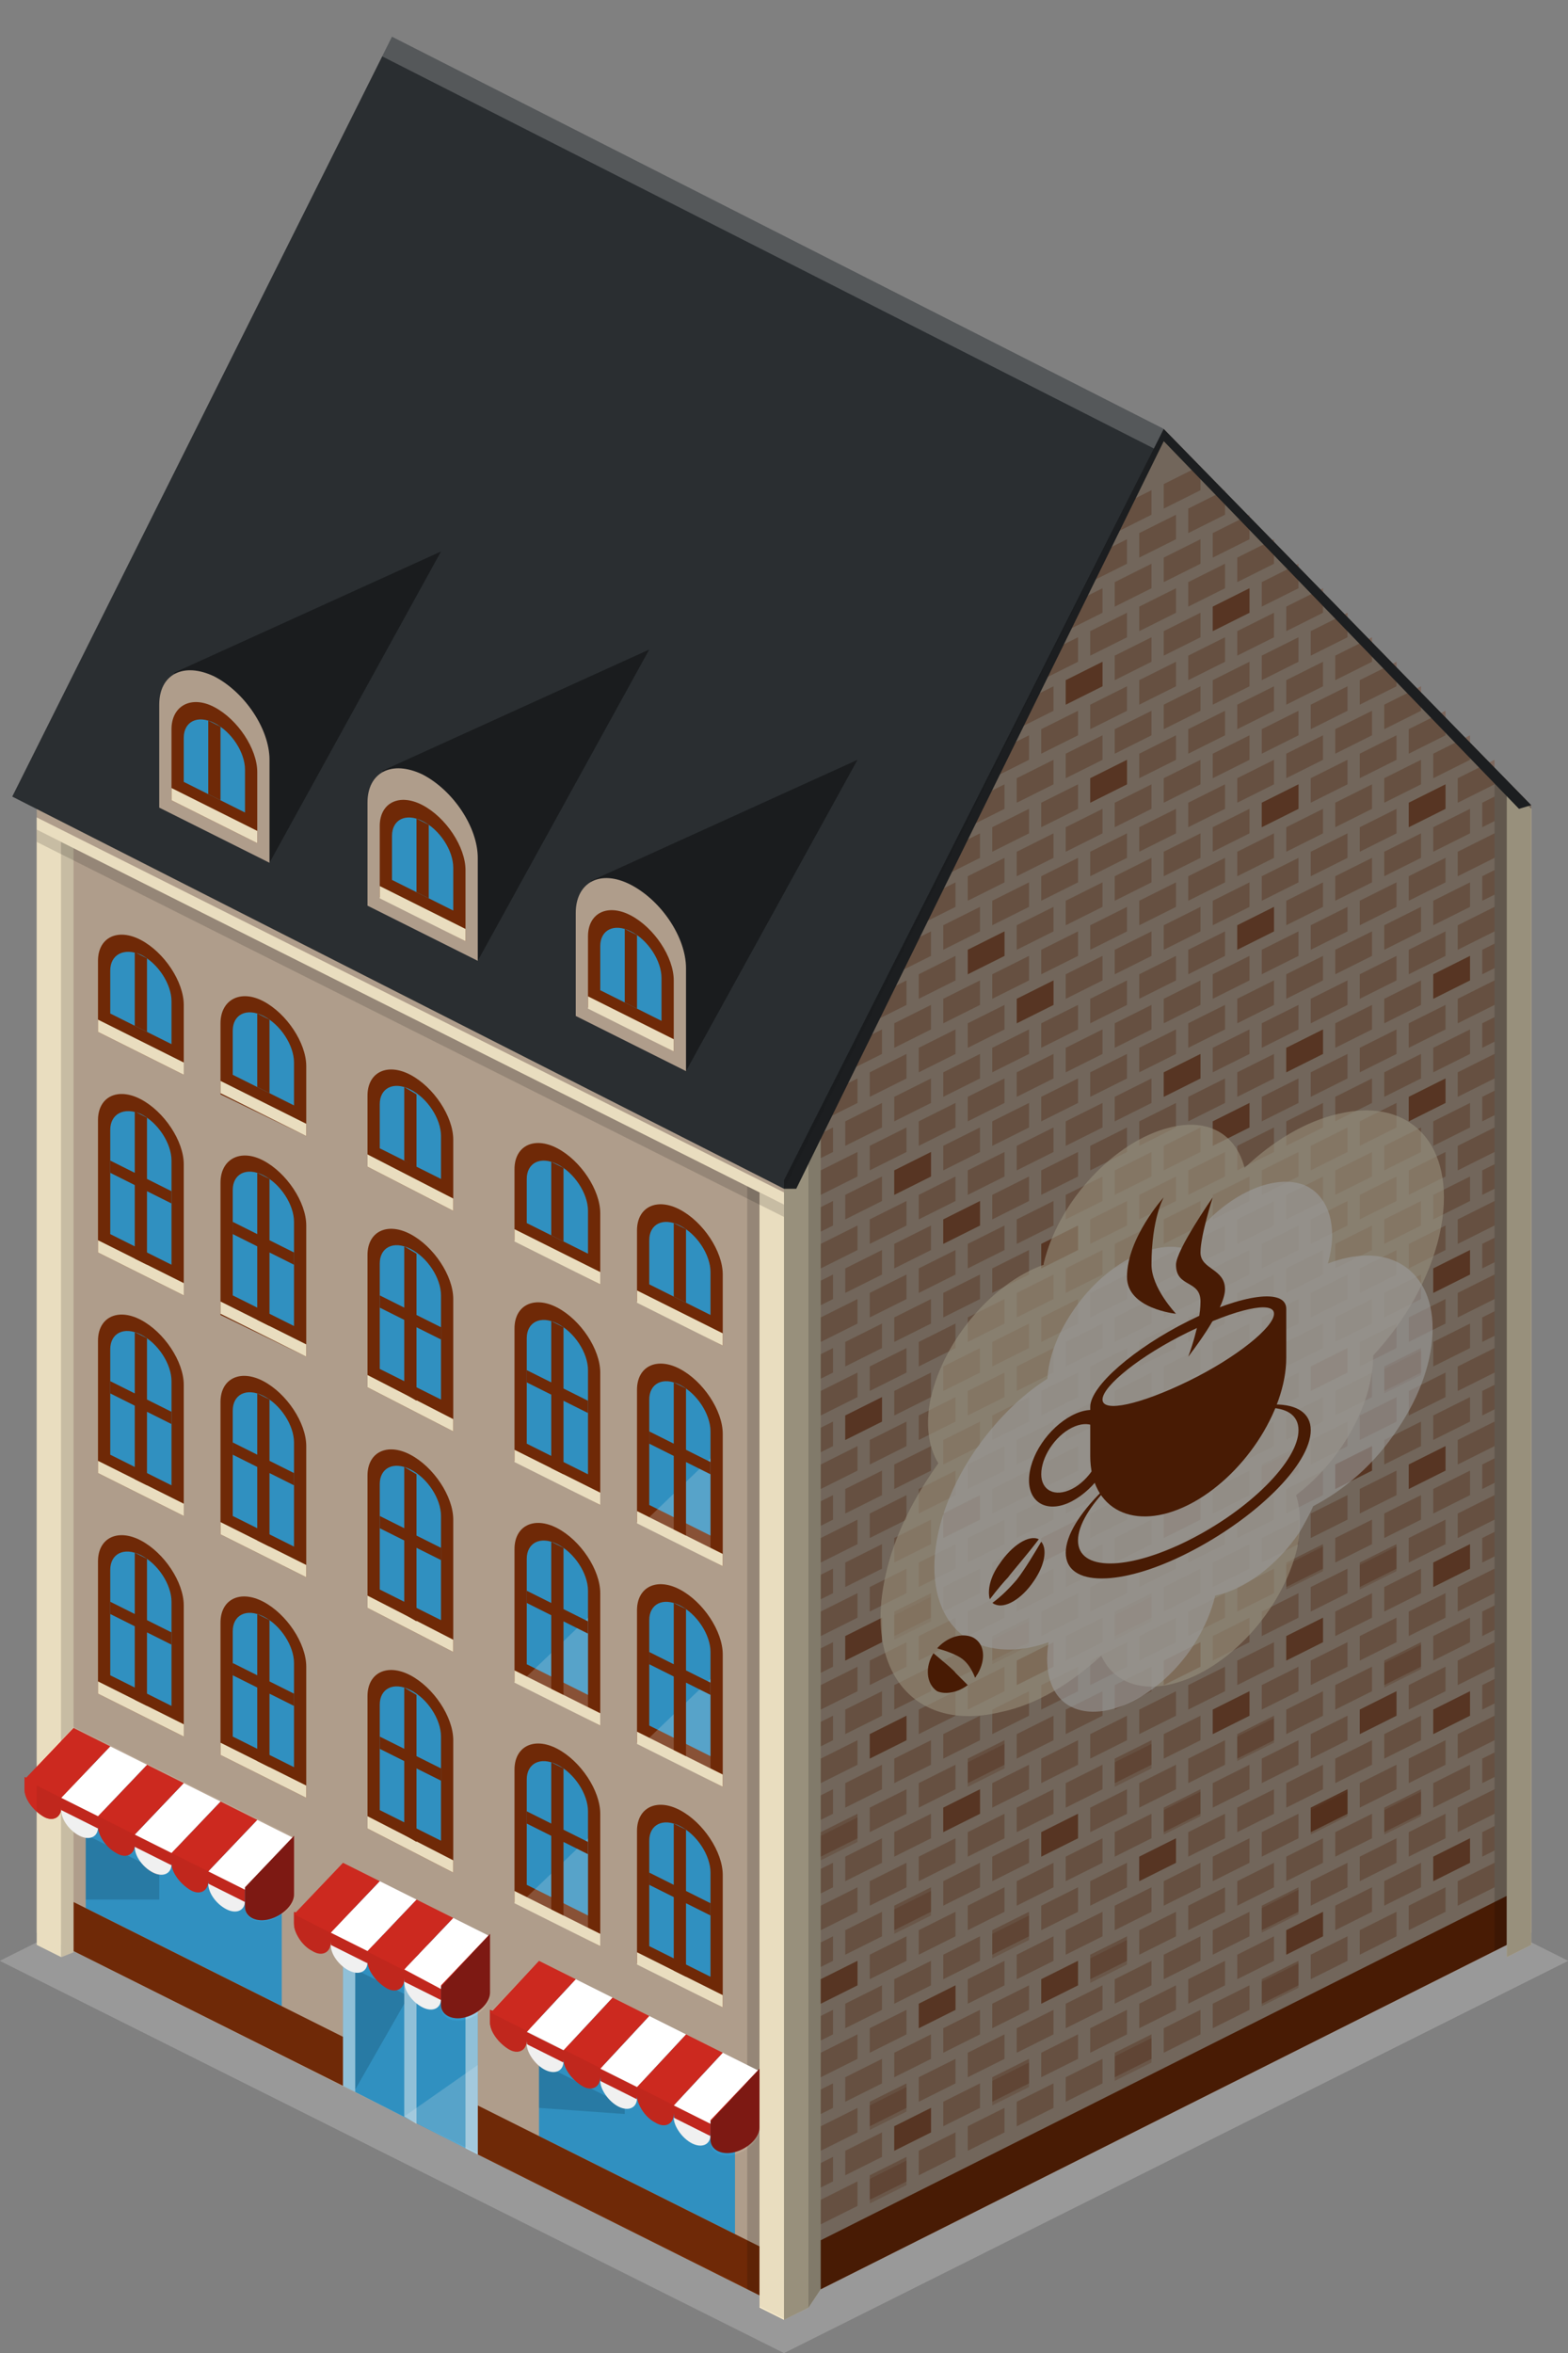 <?xml version="1.0" ?><svg enable-background="new 0 0 128 192" id="Layer_1" version="1.1" viewBox="0 0 128 192" xml:space="preserve" xmlns="http://www.w3.org/2000/svg" xmlns:xlink="http://www.w3.org/1999/xlink"><rect x="0" y="0" width="128" height="192" fill="#808080" stroke="none"/><g><g><polygon fill="#999999" points="64,192 0,160 64,128 128,160   "/><polygon fill="#999999" points="64,192 0,160 64,128 128,160   "/><g><polygon fill="#BAA794" points="64,188.3 125,157.7 125,65.7 95,35 64,96.3    "/><polygon fill="#F8EBCB" points="64,189.3 66,188.3 66,93 64,94    "/><polygon fill="#F8EBCB" points="67,186.8 66,188.3 66,91 67,90.5    "/><polygon fill="#762C07" points="67,186.8 123,158.7 123,154.7 67,182.8    "/><polygon opacity="0.15" points="67,186.8 66,188.3 66,91.5 67,91    "/><polygon fill="#F8EBCB" points="123,159.7 125,158.7 125,66 123,64    "/><polygon opacity="0.15" points="123,64 122,63 122,159.2 123,158.7    "/><g opacity="0.3"><polygon fill="#762C07" points="119,155.5 122,154 122,152 119,153.5     "/><polygon fill="#762C07" points="115,157.5 118,156 118,154 115,155.5     "/><polygon fill="#762C07" points="111,159.5 114,158 114,156 111,157.5     "/><polygon fill="#762C07" points="107,161.5 110,160 110,158 107,159.5     "/><polygon fill="#762C07" points="103,163.5 106,162 106,160 103,161.5     "/><polygon fill="#762C07" points="99,165.5 102,164 102,162 99,163.5     "/><polygon fill="#762C07" points="95,167.5 98,166 98,164 95,165.5     "/><polygon fill="#762C07" points="91,169.5 94,168 94,166 91,167.5     "/><polygon fill="#762C07" points="87,171.5 90,170 90,168 87,169.5     "/><polygon fill="#762C07" points="83,173.5 86,172 86,170 83,171.5     "/><polygon fill="#762C07" points="79,175.5 82,174 82,172 79,173.5     "/><polygon fill="#762C07" points="75,177.5 78,176 78,174 75,175.5     "/><polygon fill="#762C07" points="71,179.5 74,178 74,176 71,177.5     "/><polygon fill="#762C07" points="67,181.5 70,180 70,178 67,179.5     "/><polygon fill="#762C07" points="119,149.5 122,148 122,146 119,147.5     "/><polygon fill="#762C07" points="115,151.5 118,150 118,148 115,149.5     "/><polygon fill="#762C07" points="111,153.5 114,152 114,150 111,151.5     "/><polygon fill="#762C07" points="107,155.5 110,154 110,152 107,153.5     "/><polygon fill="#762C07" points="103,157.5 106,156 106,154 103,155.5     "/><polygon fill="#762C07" points="99,159.5 102,158 102,156 99,157.5     "/><polygon fill="#762C07" points="95,161.5 98,160 98,158 95,159.5     "/><polygon fill="#762C07" points="91,163.5 94,162 94,160 91,161.5     "/><polygon fill="#762C07" points="87,165.5 90,164 90,162 87,163.5     "/><polygon fill="#762C07" points="83,167.5 86,166 86,164 83,165.5     "/><polygon fill="#762C07" points="79,169.5 82,168 82,166 79,167.5     "/><polygon fill="#762C07" points="75,171.5 78,170 78,168 75,169.5     "/><polygon fill="#762C07" points="71,173.5 74,172 74,170 71,171.5     "/><polygon fill="#762C07" points="67,175.5 70,174 70,172 67,173.5     "/><polygon fill="#762C07" points="117,153.5 120,152 120,150 117,151.5     "/><polygon fill="#762C07" points="113,155.5 116,154 116,152 113,153.5     "/><polygon fill="#762C07" points="109,157.5 112,156 112,154 109,155.5     "/><polygon fill="#762C07" points="105,159.5 108,158 108,156 105,157.5     "/><polygon fill="#762C07" points="101,161.5 104,160 104,158 101,159.5     "/><polygon fill="#762C07" points="97,163.5 100,162 100,160 97,161.5     "/><polygon fill="#762C07" points="93,165.5 96,164 96,162 93,163.5     "/><polygon fill="#762C07" points="89,167.5 92,166 92,164 89,165.5     "/><polygon fill="#762C07" points="85,169.5 88,168 88,166 85,167.5     "/><polygon fill="#762C07" points="81,171.5 84,170 84,168 81,169.5     "/><polygon fill="#762C07" points="77,173.5 80,172 80,170 77,171.5     "/><polygon fill="#762C07" points="73,175.5 76,174 76,172 73,173.5     "/><polygon fill="#762C07" points="69,177.5 72,176 72,174 69,175.5     "/><polygon fill="#762C07" points="67,178.5 68,178 68,176 67,176.5     "/><polygon fill="#762C07" points="121,151.5 122,151 122,149 121,149.5     "/><polygon fill="#762C07" points="119,143.5 122,142 122,140 119,141.5     "/><polygon fill="#762C07" points="115,145.5 118,144 118,142 115,143.5     "/><polygon fill="#762C07" points="111,147.5 114,146 114,144 111,145.5     "/><polygon fill="#762C07" points="107,149.5 110,148 110,146 107,147.5     "/><polygon fill="#762C07" points="103,151.5 106,150 106,148 103,149.5     "/><polygon fill="#762C07" points="99,153.5 102,152 102,150 99,151.5     "/><polygon fill="#762C07" points="95,155.5 98,154 98,152 95,153.5     "/><polygon fill="#762C07" points="91,157.5 94,156 94,154 91,155.5     "/><polygon fill="#762C07" points="87,159.5 90,158 90,156 87,157.5     "/><polygon fill="#762C07" points="83,161.5 86,160 86,158 83,159.5     "/><polygon fill="#762C07" points="79,163.5 82,162 82,160 79,161.5     "/><polygon fill="#762C07" points="75,165.5 78,164 78,162 75,163.5     "/><polygon fill="#762C07" points="71,167.5 74,166 74,164 71,165.5     "/><polygon fill="#762C07" points="67,169.5 70,168 70,166 67,167.5     "/><polygon fill="#762C07" points="117,147.5 120,146 120,144 117,145.5     "/><polygon fill="#762C07" points="113,149.5 116,148 116,146 113,147.5     "/><polygon fill="#762C07" points="109,151.5 112,150 112,148 109,149.5     "/><polygon fill="#762C07" points="105,153.5 108,152 108,150 105,151.5     "/><polygon fill="#762C07" points="101,155.5 104,154 104,152 101,153.5     "/><polygon fill="#762C07" points="97,157.5 100,156 100,154 97,155.5     "/><polygon fill="#762C07" points="93,159.5 96,158 96,156 93,157.5     "/><polygon fill="#762C07" points="89,161.5 92,160 92,158 89,159.5     "/><polygon fill="#762C07" points="85,163.5 88,162 88,160 85,161.5     "/><polygon fill="#762C07" points="81,165.5 84,164 84,162 81,163.5     "/><polygon fill="#762C07" points="77,167.5 80,166 80,164 77,165.5     "/><polygon fill="#762C07" points="73,169.5 76,168 76,166 73,167.5     "/><polygon fill="#762C07" points="69,171.5 72,170 72,168 69,169.5     "/><polygon fill="#762C07" points="67,172.5 68,172 68,170 67,170.5     "/><polygon fill="#762C07" points="121,145.5 122,145 122,143 121,143.5     "/><polygon fill="#762C07" points="119,137.5 122,136 122,134 119,135.5     "/><polygon fill="#762C07" points="115,139.5 118,138 118,136 115,137.5     "/><polygon fill="#762C07" points="111,141.5 114,140 114,138 111,139.5     "/><polygon fill="#762C07" points="107,143.5 110,142 110,140 107,141.5     "/><polygon fill="#762C07" points="103,145.5 106,144 106,142 103,143.5     "/><polygon fill="#762C07" points="99,147.5 102,146 102,144 99,145.5     "/><polygon fill="#762C07" points="95,149.5 98,148 98,146 95,147.5     "/><polygon fill="#762C07" points="91,151.5 94,150 94,148 91,149.5     "/><polygon fill="#762C07" points="87,153.5 90,152 90,150 87,151.5     "/><polygon fill="#762C07" points="83,155.5 86,154 86,152 83,153.5     "/><polygon fill="#762C07" points="79,157.5 82,156 82,154 79,155.5     "/><polygon fill="#762C07" points="75,159.5 78,158 78,156 75,157.5     "/><polygon fill="#762C07" points="71,161.5 74,160 74,158 71,159.5     "/><polygon fill="#762C07" points="67,163.5 70,162 70,160 67,161.5     "/><polygon fill="#762C07" points="117,141.5 120,140 120,138 117,139.5     "/><polygon fill="#762C07" points="113,143.5 116,142 116,140 113,141.5     "/><polygon fill="#762C07" points="109,145.5 112,144 112,142 109,143.5     "/><polygon fill="#762C07" points="105,147.5 108,146 108,144 105,145.5     "/><polygon fill="#762C07" points="101,149.5 104,148 104,146 101,147.5     "/><polygon fill="#762C07" points="97,151.5 100,150 100,148 97,149.5     "/><polygon fill="#762C07" points="93,153.5 96,152 96,150 93,151.5     "/><polygon fill="#762C07" points="89,155.5 92,154 92,152 89,153.5     "/><polygon fill="#762C07" points="85,157.5 88,156 88,154 85,155.5     "/><polygon fill="#762C07" points="81,159.5 84,158 84,156 81,157.5     "/><polygon fill="#762C07" points="77,161.5 80,160 80,158 77,159.5     "/><polygon fill="#762C07" points="73,163.5 76,162 76,160 73,161.5     "/><polygon fill="#762C07" points="69,165.5 72,164 72,162 69,163.5     "/><polygon fill="#762C07" points="67,166.5 68,166 68,164 67,164.5     "/><polygon fill="#762C07" points="121,139.5 122,139 122,137 121,137.5     "/><polygon fill="#762C07" points="119,131.5 122,130 122,128 119,129.5     "/><polygon fill="#762C07" points="115,133.5 118,132 118,130 115,131.5     "/><polygon fill="#762C07" points="111,135.5 114,134 114,132 111,133.5     "/><polygon fill="#762C07" points="107,137.5 110,136 110,134 107,135.5     "/><polygon fill="#762C07" points="103,139.5 106,138 106,136 103,137.5     "/><polygon fill="#762C07" points="99,141.5 102,140 102,138 99,139.5     "/><polygon fill="#762C07" points="95,143.5 98,142 98,140 95,141.5     "/><polygon fill="#762C07" points="91,145.5 94,144 94,142 91,143.5     "/><polygon fill="#762C07" points="87,147.5 90,146 90,144 87,145.5     "/><polygon fill="#762C07" points="83,149.5 86,148 86,146 83,147.5     "/><polygon fill="#762C07" points="79,151.5 82,150 82,148 79,149.5     "/><polygon fill="#762C07" points="75,153.5 78,152 78,150 75,151.5     "/><polygon fill="#762C07" points="71,155.5 74,154 74,152 71,153.5     "/><polygon fill="#762C07" points="67,157.5 70,156 70,154 67,155.5     "/><polygon fill="#762C07" points="117,135.5 120,134 120,132 117,133.5     "/><polygon fill="#762C07" points="113,137.5 116,136 116,134 113,135.5     "/><polygon fill="#762C07" points="109,139.5 112,138 112,136 109,137.5     "/><polygon fill="#762C07" points="105,141.5 108,140 108,138 105,139.5     "/><polygon fill="#762C07" points="101,143.5 104,142 104,140 101,141.5     "/><polygon fill="#762C07" points="97,145.5 100,144 100,142 97,143.5     "/><polygon fill="#762C07" points="93,147.5 96,146 96,144 93,145.5     "/><polygon fill="#762C07" points="89,149.5 92,148 92,146 89,147.5     "/><polygon fill="#762C07" points="85,151.5 88,150 88,148 85,149.5     "/><polygon fill="#762C07" points="81,153.5 84,152 84,150 81,151.5     "/><polygon fill="#762C07" points="77,155.5 80,154 80,152 77,153.5     "/><polygon fill="#762C07" points="73,157.5 76,156 76,154 73,155.5     "/><polygon fill="#762C07" points="69,159.5 72,158 72,156 69,157.5     "/><polygon fill="#762C07" points="67,160.5 68,160 68,158 67,158.5     "/><polygon fill="#762C07" points="121,133.5 122,133 122,131 121,131.5     "/><polygon fill="#762C07" points="119,125.5 122,124 122,122 119,123.5     "/><polygon fill="#762C07" points="115,127.5 118,126 118,124 115,125.5     "/><polygon fill="#762C07" points="111,129.5 114,128 114,126 111,127.5     "/><polygon fill="#762C07" points="107,131.5 110,130 110,128 107,129.5     "/><polygon fill="#762C07" points="103,133.5 106,132 106,130 103,131.5     "/><polygon fill="#762C07" points="99,135.5 102,134 102,132 99,133.5     "/><polygon fill="#762C07" points="95,137.5 98,136 98,134 95,135.5     "/><polygon fill="#762C07" points="91,139.5 94,138 94,136 91,137.5     "/><polygon fill="#762C07" points="87,141.5 90,140 90,138 87,139.5     "/><polygon fill="#762C07" points="83,143.5 86,142 86,140 83,141.5     "/><polygon fill="#762C07" points="79,145.5 82,144 82,142 79,143.5     "/><polygon fill="#762C07" points="75,147.5 78,146 78,144 75,145.5     "/><polygon fill="#762C07" points="71,149.5 74,148 74,146 71,147.5     "/><polygon fill="#762C07" points="67,151.5 70,150 70,148 67,149.5     "/><polygon fill="#762C07" points="117,129.5 120,128 120,126 117,127.5     "/><polygon fill="#762C07" points="113,131.5 116,130 116,128 113,129.5     "/><polygon fill="#762C07" points="109,133.5 112,132 112,130 109,131.5     "/><polygon fill="#762C07" points="105,135.5 108,134 108,132 105,133.5     "/><polygon fill="#762C07" points="101,137.5 104,136 104,134 101,135.5     "/><polygon fill="#762C07" points="97,139.5 100,138 100,136 97,137.5     "/><polygon fill="#762C07" points="93,141.5 96,140 96,138 93,139.5     "/><polygon fill="#762C07" points="89,143.5 92,142 92,140 89,141.5     "/><polygon fill="#762C07" points="85,145.5 88,144 88,142 85,143.5     "/><polygon fill="#762C07" points="81,147.5 84,146 84,144 81,145.5     "/><polygon fill="#762C07" points="77,149.5 80,148 80,146 77,147.5     "/><polygon fill="#762C07" points="73,151.5 76,150 76,148 73,149.5     "/><polygon fill="#762C07" points="69,153.5 72,152 72,150 69,151.5     "/><polygon fill="#762C07" points="67,154.5 68,154 68,152 67,152.5     "/><polygon fill="#762C07" points="121,127.5 122,127 122,125 121,125.5     "/><polygon fill="#762C07" points="119,119.5 122,118 122,116 119,117.5     "/><polygon fill="#762C07" points="115,121.5 118,120 118,118 115,119.5     "/><polygon fill="#762C07" points="111,123.5 114,122 114,120 111,121.5     "/><polygon fill="#762C07" points="107,125.5 110,124 110,122 107,123.5     "/><polygon fill="#762C07" points="103,127.5 106,126 106,124 103,125.5     "/><polygon fill="#762C07" points="99,129.5 102,128 102,126 99,127.5     "/><polygon fill="#762C07" points="95,131.5 98,130 98,128 95,129.5     "/><polygon fill="#762C07" points="91,133.5 94,132 94,130 91,131.5     "/><polygon fill="#762C07" points="87,135.5 90,134 90,132 87,133.5     "/><polygon fill="#762C07" points="83,137.5 86,136 86,134 83,135.5     "/><polygon fill="#762C07" points="79,139.5 82,138 82,136 79,137.5     "/><polygon fill="#762C07" points="75,141.5 78,140 78,138 75,139.5     "/><polygon fill="#762C07" points="71,143.5 74,142 74,140 71,141.5     "/><polygon fill="#762C07" points="67,145.5 70,144 70,142 67,143.5     "/><polygon fill="#762C07" points="117,123.5 120,122 120,120 117,121.5     "/><polygon fill="#762C07" points="113,125.5 116,124 116,122 113,123.5     "/><polygon fill="#762C07" points="109,127.5 112,126 112,124 109,125.5     "/><polygon fill="#762C07" points="105,129.5 108,128 108,126 105,127.5     "/><polygon fill="#762C07" points="101,131.5 104,130 104,128 101,129.5     "/><polygon fill="#762C07" points="97,133.5 100,132 100,130 97,131.5     "/><polygon fill="#762C07" points="93,135.5 96,134 96,132 93,133.5     "/><polygon fill="#762C07" points="89,137.5 92,136 92,134 89,135.5     "/><polygon fill="#762C07" points="85,139.5 88,138 88,136 85,137.5     "/><polygon fill="#762C07" points="81,141.5 84,140 84,138 81,139.5     "/><polygon fill="#762C07" points="77,143.5 80,142 80,140 77,141.5     "/><polygon fill="#762C07" points="73,145.5 76,144 76,142 73,143.5     "/><polygon fill="#762C07" points="69,147.5 72,146 72,144 69,145.5     "/><polygon fill="#762C07" points="67,148.5 68,148 68,146 67,146.5     "/><polygon fill="#762C07" points="121,121.5 122,121 122,119 121,119.5     "/><polygon fill="#762C07" points="119,113.5 122,112 122,110 119,111.5     "/><polygon fill="#762C07" points="115,115.5 118,114 118,112 115,113.5     "/><polygon fill="#762C07" points="111,117.5 114,116 114,114 111,115.5     "/><polygon fill="#762C07" points="107,119.5 110,118 110,116 107,117.5     "/><polygon fill="#762C07" points="103,121.5 106,120 106,118 103,119.5     "/><polygon fill="#762C07" points="99,123.5 102,122 102,120 99,121.5     "/><polygon fill="#762C07" points="95,125.5 98,124 98,122 95,123.5     "/><polygon fill="#762C07" points="91,127.5 94,126 94,124 91,125.5     "/><polygon fill="#762C07" points="87,129.5 90,128 90,126 87,127.5     "/><polygon fill="#762C07" points="83,131.5 86,130 86,128 83,129.5     "/><polygon fill="#762C07" points="79,133.5 82,132 82,130 79,131.5     "/><polygon fill="#762C07" points="75,135.5 78,134 78,132 75,133.5     "/><polygon fill="#762C07" points="71,137.5 74,136 74,134 71,135.5     "/><polygon fill="#762C07" points="67,139.5 70,138 70,136 67,137.5     "/><polygon fill="#762C07" points="117,117.5 120,116 120,114 117,115.5     "/><polygon fill="#762C07" points="113,119.5 116,118 116,116 113,117.5     "/><polygon fill="#762C07" points="109,121.5 112,120 112,118 109,119.5     "/><polygon fill="#762C07" points="105,123.5 108,122 108,120 105,121.5     "/><polygon fill="#762C07" points="101,125.5 104,124 104,122 101,123.5     "/><polygon fill="#762C07" points="97,127.5 100,126 100,124 97,125.5     "/><polygon fill="#762C07" points="93,129.5 96,128 96,126 93,127.5     "/><polygon fill="#762C07" points="89,131.5 92,130 92,128 89,129.5     "/><polygon fill="#762C07" points="85,133.5 88,132 88,130 85,131.5     "/><polygon fill="#762C07" points="81,135.5 84,134 84,132 81,133.5     "/><polygon fill="#762C07" points="77,137.5 80,136 80,134 77,135.5     "/><polygon fill="#762C07" points="73,139.5 76,138 76,136 73,137.5     "/><polygon fill="#762C07" points="69,141.5 72,140 72,138 69,139.5     "/><polygon fill="#762C07" points="67,142.5 68,142 68,140 67,140.5     "/><polygon fill="#762C07" points="121,115.5 122,115 122,113 121,113.5     "/><polygon fill="#762C07" points="119,107.5 122,106 122,104 119,105.5     "/><polygon fill="#762C07" points="115,109.5 118,108 118,106 115,107.5     "/><polygon fill="#762C07" points="111,111.5 114,110 114,108 111,109.5     "/><polygon fill="#762C07" points="107,113.5 110,112 110,110 107,111.5     "/><polygon fill="#762C07" points="103,115.5 106,114 106,112 103,113.5     "/><polygon fill="#762C07" points="99,117.5 102,116 102,114 99,115.5     "/><polygon fill="#762C07" points="95,119.5 98,118 98,116 95,117.5     "/><polygon fill="#762C07" points="91,121.5 94,120 94,118 91,119.5     "/><polygon fill="#762C07" points="87,123.5 90,122 90,120 87,121.5     "/><polygon fill="#762C07" points="83,125.5 86,124 86,122 83,123.5     "/><polygon fill="#762C07" points="79,127.5 82,126 82,124 79,125.5     "/><polygon fill="#762C07" points="75,129.5 78,128 78,126 75,127.5     "/><polygon fill="#762C07" points="71,131.5 74,130 74,128 71,129.5     "/><polygon fill="#762C07" points="67,133.5 70,132 70,130 67,131.5     "/><polygon fill="#762C07" points="117,111.5 120,110 120,108 117,109.5     "/><polygon fill="#762C07" points="113,113.5 116,112 116,110 113,111.5     "/><polygon fill="#762C07" points="109,115.5 112,114 112,112 109,113.5     "/><polygon fill="#762C07" points="105,117.5 108,116 108,114 105,115.5     "/><polygon fill="#762C07" points="101,119.5 104,118 104,116 101,117.5     "/><polygon fill="#762C07" points="97,121.5 100,120 100,118 97,119.5     "/><polygon fill="#762C07" points="93,123.5 96,122 96,120 93,121.5     "/><polygon fill="#762C07" points="89,125.5 92,124 92,122 89,123.5     "/><polygon fill="#762C07" points="85,127.5 88,126 88,124 85,125.5     "/><polygon fill="#762C07" points="81,129.5 84,128 84,126 81,127.5     "/><polygon fill="#762C07" points="77,131.5 80,130 80,128 77,129.5     "/><polygon fill="#762C07" points="73,133.5 76,132 76,130 73,131.5     "/><polygon fill="#762C07" points="69,135.5 72,134 72,132 69,133.5     "/><polygon fill="#762C07" points="67,136.5 68,136 68,134 67,134.5     "/><polygon fill="#762C07" points="121,109.5 122,109 122,107 121,107.5     "/><polygon fill="#762C07" points="119,101.5 122,100 122,98 119,99.5     "/><polygon fill="#762C07" points="115,103.5 118,102 118,100 115,101.5     "/><polygon fill="#762C07" points="111,105.5 114,104 114,102 111,103.5     "/><polygon fill="#762C07" points="107,107.5 110,106 110,104 107,105.5     "/><polygon fill="#762C07" points="103,109.5 106,108 106,106 103,107.5     "/><polygon fill="#762C07" points="99,111.5 102,110 102,108 99,109.5     "/><polygon fill="#762C07" points="95,113.5 98,112 98,110 95,111.5     "/><polygon fill="#762C07" points="91,115.5 94,114 94,112 91,113.5     "/><polygon fill="#762C07" points="87,117.5 90,116 90,114 87,115.5     "/><polygon fill="#762C07" points="83,119.5 86,118 86,116 83,117.5     "/><polygon fill="#762C07" points="79,121.5 82,120 82,118 79,119.5     "/><polygon fill="#762C07" points="75,123.5 78,122 78,120 75,121.5     "/><polygon fill="#762C07" points="71,125.5 74,124 74,122 71,123.5     "/><polygon fill="#762C07" points="67,127.5 70,126 70,124 67,125.5     "/><polygon fill="#762C07" points="117,105.5 120,104 120,102 117,103.5     "/><polygon fill="#762C07" points="113,107.5 116,106 116,104 113,105.5     "/><polygon fill="#762C07" points="109,109.5 112,108 112,106 109,107.5     "/><polygon fill="#762C07" points="105,111.5 108,110 108,108 105,109.5     "/><polygon fill="#762C07" points="101,113.5 104,112 104,110 101,111.5     "/><polygon fill="#762C07" points="97,115.5 100,114 100,112 97,113.5     "/><polygon fill="#762C07" points="93,117.5 96,116 96,114 93,115.5     "/><polygon fill="#762C07" points="89,119.5 92,118 92,116 89,117.5     "/><polygon fill="#762C07" points="85,121.5 88,120 88,118 85,119.5     "/><polygon fill="#762C07" points="81,123.5 84,122 84,120 81,121.5     "/><polygon fill="#762C07" points="77,125.5 80,124 80,122 77,123.5     "/><polygon fill="#762C07" points="73,127.5 76,126 76,124 73,125.5     "/><polygon fill="#762C07" points="69,129.5 72,128 72,126 69,127.5     "/><polygon fill="#762C07" points="67,130.5 68,130 68,128 67,128.5     "/><polygon fill="#762C07" points="121,103.5 122,103 122,101 121,101.5     "/><polygon fill="#762C07" points="119,95.5 122,94 122,92 119,93.5     "/><polygon fill="#762C07" points="115,97.5 118,96 118,94 115,95.5     "/><polygon fill="#762C07" points="111,99.5 114,98 114,96 111,97.5     "/><polygon fill="#762C07" points="107,101.5 110,100 110,98 107,99.5     "/><polygon fill="#762C07" points="103,103.5 106,102 106,100 103,101.5     "/><polygon fill="#762C07" points="99,105.5 102,104 102,102 99,103.5     "/><polygon fill="#762C07" points="95,107.5 98,106 98,104 95,105.5     "/><polygon fill="#762C07" points="91,109.5 94,108 94,106 91,107.5     "/><polygon fill="#762C07" points="87,111.5 90,110 90,108 87,109.5     "/><polygon fill="#762C07" points="83,113.5 86,112 86,110 83,111.5     "/><polygon fill="#762C07" points="79,115.5 82,114 82,112 79,113.5     "/><polygon fill="#762C07" points="75,117.5 78,116 78,114 75,115.5     "/><polygon fill="#762C07" points="71,119.5 74,118 74,116 71,117.5     "/><polygon fill="#762C07" points="67,121.5 70,120 70,118 67,119.5     "/><polygon fill="#762C07" points="117,99.5 120,98 120,96 117,97.5     "/><polygon fill="#762C07" points="113,101.5 116,100 116,98 113,99.5     "/><polygon fill="#762C07" points="109,103.5 112,102 112,100 109,101.5     "/><polygon fill="#762C07" points="105,105.5 108,104 108,102 105,103.5     "/><polygon fill="#762C07" points="101,107.5 104,106 104,104 101,105.5     "/><polygon fill="#762C07" points="97,109.5 100,108 100,106 97,107.5     "/><polygon fill="#762C07" points="93,111.5 96,110 96,108 93,109.5     "/><polygon fill="#762C07" points="89,113.5 92,112 92,110 89,111.5     "/><polygon fill="#762C07" points="85,115.5 88,114 88,112 85,113.5     "/><polygon fill="#762C07" points="81,117.5 84,116 84,114 81,115.5     "/><polygon fill="#762C07" points="77,119.5 80,118 80,116 77,117.5     "/><polygon fill="#762C07" points="73,121.5 76,120 76,118 73,119.5     "/><polygon fill="#762C07" points="69,123.5 72,122 72,120 69,121.5     "/><polygon fill="#762C07" points="67,124.5 68,124 68,122 67,122.5     "/><polygon fill="#762C07" points="121,97.5 122,97 122,95 121,95.5     "/><polygon fill="#762C07" points="119,89.5 122,88 122,86 119,87.5     "/><polygon fill="#762C07" points="115,91.5 118,90 118,88 115,89.5     "/><polygon fill="#762C07" points="111,93.5 114,92 114,90 111,91.5     "/><polygon fill="#762C07" points="107,95.5 110,94 110,92 107,93.5     "/><polygon fill="#762C07" points="103,97.5 106,96 106,94 103,95.5     "/><polygon fill="#762C07" points="99,99.5 102,98 102,96 99,97.5     "/><polygon fill="#762C07" points="95,101.5 98,100 98,98 95,99.5     "/><polygon fill="#762C07" points="91,103.5 94,102 94,100 91,101.5     "/><polygon fill="#762C07" points="87,105.5 90,104 90,102 87,103.5     "/><polygon fill="#762C07" points="83,107.5 86,106 86,104 83,105.5     "/><polygon fill="#762C07" points="79,109.5 82,108 82,106 79,107.5     "/><polygon fill="#762C07" points="75,111.5 78,110 78,108 75,109.5     "/><polygon fill="#762C07" points="71,113.5 74,112 74,110 71,111.5     "/><polygon fill="#762C07" points="67,115.5 70,114 70,112 67,113.5     "/><polygon fill="#762C07" points="117,93.5 120,92 120,90 117,91.5     "/><polygon fill="#762C07" points="113,95.5 116,94 116,92 113,93.5     "/><polygon fill="#762C07" points="109,97.5 112,96 112,94 109,95.5     "/><polygon fill="#762C07" points="105,99.5 108,98 108,96 105,97.5     "/><polygon fill="#762C07" points="101,101.5 104,100 104,98 101,99.5     "/><polygon fill="#762C07" points="97,103.5 100,102 100,100 97,101.5     "/><polygon fill="#762C07" points="93,105.5 96,104 96,102 93,103.5     "/><polygon fill="#762C07" points="89,107.5 92,106 92,104 89,105.5     "/><polygon fill="#762C07" points="85,109.5 88,108 88,106 85,107.5     "/><polygon fill="#762C07" points="81,111.5 84,110 84,108 81,109.5     "/><polygon fill="#762C07" points="77,113.5 80,112 80,110 77,111.5     "/><polygon fill="#762C07" points="73,115.5 76,114 76,112 73,113.5     "/><polygon fill="#762C07" points="69,117.5 72,116 72,114 69,115.5     "/><polygon fill="#762C07" points="67,118.5 68,118 68,116 67,116.5     "/><polygon fill="#762C07" points="121,91.5 122,91 122,89 121,89.5     "/><polygon fill="#762C07" points="119,83.5 122,82 122,80 119,81.5     "/><polygon fill="#762C07" points="115,85.5 118,84 118,82 115,83.5     "/><polygon fill="#762C07" points="111,87.5 114,86 114,84 111,85.5     "/><polygon fill="#762C07" points="107,89.5 110,88 110,86 107,87.5     "/><polygon fill="#762C07" points="103,91.5 106,90 106,88 103,89.5     "/><polygon fill="#762C07" points="99,93.5 102,92 102,90 99,91.5     "/><polygon fill="#762C07" points="95,95.5 98,94 98,92 95,93.5     "/><polygon fill="#762C07" points="91,97.5 94,96 94,94 91,95.5     "/><polygon fill="#762C07" points="87,99.5 90,98 90,96 87,97.5     "/><polygon fill="#762C07" points="83,101.5 86,100 86,98 83,99.5     "/><polygon fill="#762C07" points="79,103.5 82,102 82,100 79,101.5     "/><polygon fill="#762C07" points="75,105.5 78,104 78,102 75,103.5     "/><polygon fill="#762C07" points="71,107.5 74,106 74,104 71,105.5     "/><polygon fill="#762C07" points="67,109.5 70,108 70,106 67,107.5     "/><polygon fill="#762C07" points="117,87.5 120,86 120,84 117,85.5     "/><polygon fill="#762C07" points="113,89.5 116,88 116,86 113,87.5     "/><polygon fill="#762C07" points="109,91.5 112,90 112,88 109,89.5     "/><polygon fill="#762C07" points="105,93.5 108,92 108,90 105,91.5     "/><polygon fill="#762C07" points="101,95.5 104,94 104,92 101,93.5     "/><polygon fill="#762C07" points="97,97.5 100,96 100,94 97,95.5     "/><polygon fill="#762C07" points="93,99.5 96,98 96,96 93,97.5     "/><polygon fill="#762C07" points="89,101.5 92,100 92,98 89,99.5     "/><polygon fill="#762C07" points="85,103.5 88,102 88,100 85,101.5     "/><polygon fill="#762C07" points="81,105.5 84,104 84,102 81,103.5     "/><polygon fill="#762C07" points="77,107.5 80,106 80,104 77,105.5     "/><polygon fill="#762C07" points="73,109.5 76,108 76,106 73,107.5     "/><polygon fill="#762C07" points="69,111.5 72,110 72,108 69,109.5     "/><polygon fill="#762C07" points="67,112.5 68,112 68,110 67,110.5     "/><polygon fill="#762C07" points="121,85.5 122,85 122,83 121,83.5     "/><polygon fill="#762C07" points="119,77.5 122,76 122,74 119,75.5     "/><polygon fill="#762C07" points="115,79.5 118,78 118,76 115,77.5     "/><polygon fill="#762C07" points="111,81.5 114,80 114,78 111,79.5     "/><polygon fill="#762C07" points="107,83.5 110,82 110,80 107,81.5     "/><polygon fill="#762C07" points="103,85.5 106,84 106,82 103,83.5     "/><polygon fill="#762C07" points="99,87.5 102,86 102,84 99,85.5     "/><polygon fill="#762C07" points="95,89.5 98,88 98,86 95,87.5     "/><polygon fill="#762C07" points="91,91.5 94,90 94,88 91,89.5     "/><polygon fill="#762C07" points="87,93.5 90,92 90,90 87,91.5     "/><polygon fill="#762C07" points="83,95.5 86,94 86,92 83,93.5     "/><polygon fill="#762C07" points="79,97.5 82,96 82,94 79,95.5     "/><polygon fill="#762C07" points="75,99.5 78,98 78,96 75,97.5     "/><polygon fill="#762C07" points="71,101.5 74,100 74,98 71,99.5     "/><polygon fill="#762C07" points="67,103.5 70,102 70,100 67,101.5     "/><polygon fill="#762C07" points="117,81.5 120,80 120,78 117,79.5     "/><polygon fill="#762C07" points="113,83.5 116,82 116,80 113,81.5     "/><polygon fill="#762C07" points="109,85.5 112,84 112,82 109,83.5     "/><polygon fill="#762C07" points="105,87.5 108,86 108,84 105,85.5     "/><polygon fill="#762C07" points="101,89.5 104,88 104,86 101,87.5     "/><polygon fill="#762C07" points="97,91.5 100,90 100,88 97,89.5     "/><polygon fill="#762C07" points="93,93.5 96,92 96,90 93,91.5     "/><polygon fill="#762C07" points="89,95.5 92,94 92,92 89,93.5     "/><polygon fill="#762C07" points="85,97.5 88,96 88,94 85,95.5     "/><polygon fill="#762C07" points="81,99.5 84,98 84,96 81,97.5     "/><polygon fill="#762C07" points="77,101.5 80,100 80,98 77,99.5     "/><polygon fill="#762C07" points="73,103.5 76,102 76,100 73,101.5     "/><polygon fill="#762C07" points="69,105.5 72,104 72,102 69,103.5     "/><polygon fill="#762C07" points="67,106.5 68,106 68,104 67,104.5     "/><polygon fill="#762C07" points="121,79.5 122,79 122,77 121,77.5     "/><polygon fill="#762C07" points="117,75.5 120,74 120,72 117,73.5     "/><polygon fill="#762C07" points="113,77.5 116,76 116,74 113,75.5     "/><polygon fill="#762C07" points="109,79.5 112,78 112,76 109,77.5     "/><polygon fill="#762C07" points="105,81.5 108,80 108,78 105,79.5     "/><polygon fill="#762C07" points="101,83.5 104,82 104,80 101,81.5     "/><polygon fill="#762C07" points="97,85.5 100,84 100,82 97,83.5     "/><polygon fill="#762C07" points="93,87.5 96,86 96,84 93,85.5     "/><polygon fill="#762C07" points="89,89.5 92,88 92,86 89,87.5     "/><polygon fill="#762C07" points="85,91.5 88,90 88,88 85,89.5     "/><polygon fill="#762C07" points="81,93.5 84,92 84,90 81,91.5     "/><polygon fill="#762C07" points="77,95.5 80,94 80,92 77,93.5     "/><polygon fill="#762C07" points="73,97.5 76,96 76,94 73,95.5     "/><polygon fill="#762C07" points="69,99.5 72,98 72,96 69,97.5     "/><polygon fill="#762C07" points="67,100.5 68,100 68,98 67,98.5     "/><polygon fill="#762C07" points="121,73.5 122,73 122,71 121,71.5     "/></g><g opacity="0.3"><polygon fill="#762C07" points="119,71.5 122,70 122,68 119,69.5     "/><polygon fill="#762C07" points="115,73.5 118,72 118,70 115,71.5     "/><polygon fill="#762C07" points="111,75.5 114,74 114,72 111,73.5     "/><polygon fill="#762C07" points="107,77.5 110,76 110,74 107,75.5     "/><polygon fill="#762C07" points="103,79.5 106,78 106,76 103,77.5     "/><polygon fill="#762C07" points="99,81.5 102,80 102,78 99,79.5     "/><polygon fill="#762C07" points="95,83.5 98,82 98,80 95,81.5     "/><polygon fill="#762C07" points="91,85.5 94,84 94,82 91,83.5     "/><polygon fill="#762C07" points="87,87.5 90,86 90,84 87,85.5     "/><polygon fill="#762C07" points="83,89.5 86,88 86,86 83,87.5     "/><polygon fill="#762C07" points="79,91.5 82,90 82,88 79,89.5     "/><polygon fill="#762C07" points="75,93.5 78,92 78,90 75,91.5     "/><polygon fill="#762C07" points="71,95.5 74,94 74,92 71,93.5     "/><polygon fill="#762C07" points="67,97.5 70,96 70,94 67,95.5     "/><polygon fill="#762C07" points="119,65.5 122,64 122,62 119,63.5     "/><polygon fill="#762C07" points="115,67.5 118,66 118,64 115,65.5     "/><polygon fill="#762C07" points="111,69.5 114,68 114,66 111,67.5     "/><polygon fill="#762C07" points="107,71.5 110,70 110,68 107,69.5     "/><polygon fill="#762C07" points="103,73.5 106,72 106,70 103,71.5     "/><polygon fill="#762C07" points="99,75.5 102,74 102,72 99,73.5     "/><polygon fill="#762C07" points="95,77.5 98,76 98,74 95,75.5     "/><polygon fill="#762C07" points="91,79.5 94,78 94,76 91,77.5     "/><polygon fill="#762C07" points="87,81.5 90,80 90,78 87,79.5     "/><polygon fill="#762C07" points="83,83.5 86,82 86,80 83,81.5     "/><polygon fill="#762C07" points="79,85.5 82,84 82,82 79,83.5     "/><polygon fill="#762C07" points="75,87.5 78,86 78,84 75,85.5     "/><polygon fill="#762C07" points="71,89.5 74,88 74,86 71,87.5     "/><polygon fill="#762C07" points="67,91.5 70,90 70,88 67,89.5     "/><polygon fill="#762C07" points="117,69.5 120,68 120,66 117,67.5     "/><polygon fill="#762C07" points="113,71.5 116,70 116,68 113,69.5     "/><polygon fill="#762C07" points="109,73.5 112,72 112,70 109,71.5     "/><polygon fill="#762C07" points="105,75.5 108,74 108,72 105,73.5     "/><polygon fill="#762C07" points="101,77.5 104,76 104,74 101,75.5     "/><polygon fill="#762C07" points="97,79.5 100,78 100,76 97,77.5     "/><polygon fill="#762C07" points="93,81.5 96,80 96,78 93,79.5     "/><polygon fill="#762C07" points="89,83.5 92,82 92,80 89,81.5     "/><polygon fill="#762C07" points="85,85.5 88,84 88,82 85,83.5     "/><polygon fill="#762C07" points="81,87.5 84,86 84,84 81,85.5     "/><polygon fill="#762C07" points="77,89.5 80,88 80,86 77,87.5     "/><polygon fill="#762C07" points="73,91.5 76,90 76,88 73,89.5     "/><polygon fill="#762C07" points="69,93.5 72,92 72,90 69,91.5     "/><polygon fill="#762C07" points="67,94.5 68,94 68,92 67,92.5     "/><polygon fill="#762C07" points="121,67.5 122,67 122,65 121,65.5     "/><polygon fill="#762C07" points="115,61.5 118,60 118,58 115,59.5     "/><polygon fill="#762C07" points="111,63.5 114,62 114,60 111,61.5     "/><polygon fill="#762C07" points="107,65.5 110,64 110,62 107,63.5     "/><polygon fill="#762C07" points="103,67.5 106,66 106,64 103,65.5     "/><polygon fill="#762C07" points="99,69.5 102,68 102,66 99,67.5     "/><polygon fill="#762C07" points="95,71.5 98,70 98,68 95,69.5     "/><polygon fill="#762C07" points="91,73.5 94,72 94,70 91,71.5     "/><polygon fill="#762C07" points="87,75.5 90,74 90,72 87,73.5     "/><polygon fill="#762C07" points="83,77.5 86,76 86,74 83,75.5     "/><polygon fill="#762C07" points="79,79.5 82,78 82,76 79,77.5     "/><polygon fill="#762C07" points="75,81.5 78,80 78,78 75,79.5     "/><polygon fill="#762C07" points="71,83.5 74,82 74,80 71,81.5     "/><polygon fill="#762C07" points="117,63.5 120,62 120,60 117,61.5     "/><polygon fill="#762C07" points="113,65.5 116,64 116,62 113,63.5     "/><polygon fill="#762C07" points="109,67.5 112,66 112,64 109,65.5     "/><polygon fill="#762C07" points="105,69.5 108,68 108,66 105,67.5     "/><polygon fill="#762C07" points="101,71.5 104,70 104,68 101,69.5     "/><polygon fill="#762C07" points="97,73.5 100,72 100,70 97,71.5     "/><polygon fill="#762C07" points="93,75.5 96,74 96,72 93,73.5     "/><polygon fill="#762C07" points="89,77.5 92,76 92,74 89,75.5     "/><polygon fill="#762C07" points="85,79.5 88,78 88,76 85,77.5     "/><polygon fill="#762C07" points="81,81.5 84,80 84,78 81,79.5     "/><polygon fill="#762C07" points="77,83.5 80,82 80,80 77,81.5     "/><polygon fill="#762C07" points="73,85.5 76,84 76,82 73,83.5     "/><polygon fill="#762C07" points="69,87.5 72,86 72,84 69,85.5     "/><polygon fill="#762C07" points="111,57.5 114,56 114,54 111,55.5     "/><polygon fill="#762C07" points="107,59.5 110,58 110,56 107,57.5     "/><polygon fill="#762C07" points="103,61.5 106,60 106,58 103,59.5     "/><polygon fill="#762C07" points="99,63.5 102,62 102,60 99,61.5     "/><polygon fill="#762C07" points="95,65.5 98,64 98,62 95,63.5     "/><polygon fill="#762C07" points="91,67.5 94,66 94,64 91,65.5     "/><polygon fill="#762C07" points="87,69.5 90,68 90,66 87,67.5     "/><polygon fill="#762C07" points="83,71.5 86,70 86,68 83,69.5     "/><polygon fill="#762C07" points="79,73.5 82,72 82,70 79,71.5     "/><polygon fill="#762C07" points="75,75.5 78,74 78,72 75,73.5     "/><polygon fill="#762C07" points="113,59.5 116,58 116,56 113,57.5     "/><polygon fill="#762C07" points="109,61.5 112,60 112,58 109,59.5     "/><polygon fill="#762C07" points="105,63.5 108,62 108,60 105,61.5     "/><polygon fill="#762C07" points="101,65.5 104,64 104,62 101,63.5     "/><polygon fill="#762C07" points="97,67.5 100,66 100,64 97,65.5     "/><polygon fill="#762C07" points="93,69.5 96,68 96,66 93,67.5     "/><polygon fill="#762C07" points="89,71.5 92,70 92,68 89,69.5     "/><polygon fill="#762C07" points="85,73.5 88,72 88,70 85,71.5     "/><polygon fill="#762C07" points="81,75.5 84,74 84,72 81,73.5     "/><polygon fill="#762C07" points="77,77.5 80,76 80,74 77,75.5     "/><polygon fill="#762C07" points="73,79.5 76,78 76,76 73,77.5     "/><polygon fill="#762C07" points="107,53.5 110,52 110,50 107,51.5     "/><polygon fill="#762C07" points="103,55.5 106,54 106,52 103,53.5     "/><polygon fill="#762C07" points="99,57.5 102,56 102,54 99,55.5     "/><polygon fill="#762C07" points="95,59.5 98,58 98,56 95,57.5     "/><polygon fill="#762C07" points="91,61.5 94,60 94,58 91,59.5     "/><polygon fill="#762C07" points="87,63.5 90,62 90,60 87,61.5     "/><polygon fill="#762C07" points="83,65.5 86,64 86,62 83,63.5     "/><polygon fill="#762C07" points="79,67.5 82,66 82,64 79,65.5     "/><polygon fill="#762C07" points="109,55.5 112,54 112,52 109,53.5     "/><polygon fill="#762C07" points="105,57.5 108,56 108,54 105,55.5     "/><polygon fill="#762C07" points="101,59.5 104,58 104,56 101,57.5     "/><polygon fill="#762C07" points="97,61.5 100,60 100,58 97,59.5     "/><polygon fill="#762C07" points="93,63.5 96,62 96,60 93,61.5     "/><polygon fill="#762C07" points="89,65.5 92,64 92,62 89,63.5     "/><polygon fill="#762C07" points="85,67.5 88,66 88,64 85,65.5     "/><polygon fill="#762C07" points="81,69.5 84,68 84,66 81,67.5     "/><polygon fill="#762C07" points="77,71.5 80,70 80,68 77,69.5     "/><polygon fill="#762C07" points="103,49.5 106,48 106,46 103,47.5     "/><polygon fill="#762C07" points="99,51.5 102,50 102,48 99,49.5     "/><polygon fill="#762C07" points="95,53.5 98,52 98,50 95,51.5     "/><polygon fill="#762C07" points="91,55.5 94,54 94,52 91,53.5     "/><polygon fill="#762C07" points="87,57.5 90,56 90,54 87,55.5     "/><polygon fill="#762C07" points="83,59.5 86,58 86,56 83,57.5     "/><polygon fill="#762C07" points="105,51.5 108,50 108,48 105,49.5     "/><polygon fill="#762C07" points="101,53.5 104,52 104,50 101,51.5     "/><polygon fill="#762C07" points="97,55.5 100,54 100,52 97,53.5     "/><polygon fill="#762C07" points="93,57.5 96,56 96,54 93,55.5     "/><polygon fill="#762C07" points="89,59.5 92,58 92,56 89,57.5     "/><polygon fill="#762C07" points="85,61.5 88,60 88,58 85,59.5     "/><polygon fill="#762C07" points="81,63.5 84,62 84,60 81,61.5     "/><polygon fill="#762C07" points="99,45.5 102,44 102,42 99,43.5     "/><polygon fill="#762C07" points="95,47.5 98,46 98,44 95,45.5     "/><polygon fill="#762C07" points="91,49.5 94,48 94,46 91,47.5     "/><polygon fill="#762C07" points="87,51.5 90,50 90,48 87,49.5     "/><polygon fill="#762C07" points="101,47.5 104,46 104,44 101,45.5     "/><polygon fill="#762C07" points="97,49.5 100,48 100,46 97,47.5     "/><polygon fill="#762C07" points="93,51.5 96,50 96,48 93,49.5     "/><polygon fill="#762C07" points="89,53.5 92,52 92,50 89,51.5     "/><polygon fill="#762C07" points="85,55.5 88,54 88,52 85,53.5     "/><polygon fill="#762C07" points="95,41.5 98,40 98,38 95,39.5     "/><polygon fill="#762C07" points="91,43.5 94,42 94,40 91,41.5     "/><polygon fill="#762C07" points="97,43.5 100,42 100,40 97,41.5     "/><polygon fill="#762C07" points="93,45.5 96,44 96,42 93,43.5     "/><polygon fill="#762C07" points="89,47.5 92,46 92,44 89,45.5     "/></g><g opacity="0.5"><polygon fill="#762C07" points="117,153.5 120,152 120,150 117,151.5     "/><polygon fill="#762C07" points="105,159.5 108,158 108,156 105,157.5     "/><polygon fill="#762C07" points="73,175.5 76,174 76,172 73,173.5     "/><polygon fill="#762C07" points="107,149.5 110,148 110,146 107,147.5     "/><polygon fill="#762C07" points="75,165.5 78,164 78,162 75,163.5     "/><polygon fill="#762C07" points="85,163.5 88,162 88,160 85,161.5     "/><polygon fill="#762C07" points="111,141.5 114,140 114,138 111,139.5     "/><polygon fill="#762C07" points="67,163.5 70,162 70,160 67,161.5     "/><polygon fill="#762C07" points="117,141.5 120,140 120,138 117,139.5     "/><polygon fill="#762C07" points="93,153.5 96,152 96,150 93,151.5     "/><polygon fill="#762C07" points="99,141.5 102,140 102,138 99,139.5     "/><polygon fill="#762C07" points="85,151.5 88,150 88,148 85,149.5     "/><polygon fill="#762C07" points="95,137.5 98,136 98,134 95,135.5     "/><polygon fill="#762C07" points="117,129.5 120,128 120,126 117,127.5     "/><polygon fill="#762C07" points="105,135.5 108,134 108,132 105,133.5     "/><polygon fill="#762C07" points="77,149.5 80,148 80,146 77,147.5     "/><polygon fill="#762C07" points="99,93.5 102,92 102,90 99,91.5     "/><polygon fill="#762C07" points="85,103.5 88,102 88,100 85,101.5     "/><polygon fill="#762C07" points="95,89.5 98,88 98,86 95,87.5     "/><polygon fill="#762C07" points="83,83.5 86,82 86,80 83,81.5     "/><polygon fill="#762C07" points="103,67.5 106,66 106,64 103,65.5     "/><polygon fill="#762C07" points="89,65.5 92,64 92,62 89,63.5     "/><polygon fill="#762C07" points="87,57.5 90,56 90,54 87,55.5     "/><polygon fill="#762C07" points="79,79.5 82,78 82,76 79,77.5     "/><polygon fill="#762C07" points="99,51.5 102,50 102,48 99,49.5     "/><polygon fill="#762C07" points="101,77.5 104,76 104,74 101,75.5     "/><polygon fill="#762C07" points="115,67.5 118,66 118,64 115,65.5     "/><polygon fill="#762C07" points="117,81.5 120,80 120,78 117,79.5     "/><polygon fill="#762C07" points="105,87.5 108,86 108,84 105,85.5     "/><polygon fill="#762C07" points="77,101.5 80,100 80,98 77,99.5     "/><polygon fill="#762C07" points="115,121.5 118,120 118,118 115,119.5     "/><polygon fill="#762C07" points="115,91.5 118,90 118,88 115,89.5     "/><polygon fill="#762C07" points="83,137.5 86,136 86,134 83,135.5     "/><polygon fill="#762C07" points="71,143.5 74,142 74,140 71,141.5     "/><polygon fill="#762C07" points="95,125.5 98,124 98,122 95,123.5     "/><polygon fill="#762C07" points="109,121.5 112,120 112,118 109,119.5     "/><polygon fill="#762C07" points="107,113.5 110,112 110,110 107,111.5     "/><polygon fill="#762C07" points="85,127.5 88,126 88,124 85,125.5     "/><polygon fill="#762C07" points="69,135.5 72,134 72,132 69,133.5     "/><polygon fill="#762C07" points="73,97.5 76,96 76,94 73,95.5     "/><polygon fill="#762C07" points="69,117.5 72,116 72,114 69,115.5     "/><polygon fill="#762C07" points="117,105.5 120,104 120,102 117,103.5     "/><polygon fill="#762C07" points="97,115.5 100,114 100,112 97,113.5     "/><polygon fill="#762C07" points="77,125.5 80,124 80,122 77,123.5     "/></g><g opacity="0.2"><polygon fill="#762C07" points="91,169.8 94,168.3 94,166.3 91,167.8     "/><polygon fill="#762C07" points="103,163.7 106,162.2 106,160.2 103,161.7     "/><polygon fill="#762C07" points="71,179.8 74,178.3 74,176.3 71,177.8     "/><polygon fill="#762C07" points="103,157.7 106,156.2 106,154.2 103,155.7     "/><polygon fill="#762C07" points="71,173.8 74,172.3 74,170.3 71,171.8     "/><polygon fill="#762C07" points="81,171.8 84,170.3 84,168.3 81,169.8     "/><polygon fill="#762C07" points="107,149.7 110,148.2 110,146.2 107,147.7     "/><polygon fill="#762C07" points="113,149.7 116,148.2 116,146.2 113,147.7     "/><polygon fill="#762C07" points="89,161.8 92,160.3 92,158.3 89,159.8     "/><polygon fill="#762C07" points="95,149.7 98,148.2 98,146.2 95,147.7     "/><polygon fill="#762C07" points="81,159.8 84,158.3 84,156.3 81,157.8     "/><polygon fill="#762C07" points="91,145.8 94,144.3 94,142.3 91,143.8     "/><polygon fill="#762C07" points="113,137.7 116,136.2 116,134.2 113,135.7     "/><polygon fill="#762C07" points="101,143.7 104,142.2 104,140.2 101,141.7     "/><polygon fill="#762C07" points="73,157.8 76,156.3 76,154.3 73,155.8     "/><polygon fill="#762C07" points="111,129.7 114,128.2 114,126.2 111,127.7     "/><polygon fill="#762C07" points="79,145.8 82,144.3 82,142.3 79,143.8     "/><polygon fill="#762C07" points="67,151.8 70,150.3 70,148.3 67,149.8     "/><polygon fill="#762C07" points="91,133.8 94,132.3 94,130.3 91,131.8     "/><polygon fill="#762C07" points="105,129.7 108,128.2 108,126.2 105,127.7     "/><polygon fill="#762C07" points="103,121.7 106,120.2 106,118.2 103,119.7     "/><polygon fill="#762C07" points="81,135.8 84,134.3 84,132.3 81,133.8     "/><polygon fill="#762C07" points="113,113.7 116,112.2 116,110.2 113,111.7     "/><polygon fill="#762C07" points="93,123.8 96,122.2 96,120.2 93,121.8     "/><polygon fill="#762C07" points="73,133.8 76,132.3 76,130.3 73,131.8     "/></g><path d="M76.6,119.4c-0.8-1.3-1.1-3.2-0.6-5.4c1.1-4.7,5-9.3,9.2-10.8c0,0,0-0.1,0-0.1     C86.4,98,91,93.1,95.5,92c3.2-0.8,5.4,0.6,6.1,3.3c2.3-2.2,5-3.8,7.6-4.4c6.2-1.5,9.9,2.9,8.3,9.9c-0.8,3.5-2.8,7-5.4,9.8     c0,0.7-0.1,1.5-0.3,2.4c-0.8,3.4-3.1,6.8-6,9c0.4,1.2,0.4,2.7,0.1,4.3c-1.2,5.1-5.7,10-10.2,11.1c-2.8,0.7-4.9-0.3-5.8-2.3     c-2.5,2.3-5.3,4-8.2,4.6c-7,1.7-11.2-3.3-9.4-11.2C73,125.3,74.6,122.2,76.6,119.4z" fill="#F8EBCB" opacity="0.6"/><path d="M85.5,112.5c0.1-1.7,0.8-3.6,2-5.4c2.5-3.8,6.5-6,9.3-5.2c0,0,0,0,0-0.1     c2.7-4.1,7.2-6.3,9.9-5c1.9,1,2.5,3.5,1.7,6.3c2.1-0.8,4.1-0.9,5.7-0.1c3.8,1.9,3.8,8,0,13.6c-1.9,2.9-4.4,5-6.9,6.3     c-0.3,0.7-0.7,1.4-1.1,2.1c-1.9,2.8-4.5,4.7-6.9,5.2c-0.3,1.3-0.9,2.7-1.8,4.1c-2.7,4.1-7.2,6.3-9.9,5c-1.7-0.8-2.3-2.9-1.9-5.3     c-2.2,0.8-4.4,0.8-6.1,0c-4.3-2.1-4.3-9.1,0-15.5C81.2,116,83.3,113.9,85.5,112.5z" fill="#FFFFFF" opacity="0.6"/><g><path d="M84,120.8c0,1.9,1.6,2.7,3.5,1.7s3.5-3.3,3.5-5.3s-1.6-2.7-3.5-1.7S84,118.8,84,120.8z M85,120.3      c0-1.4,1.1-3.1,2.5-3.8c1.4-0.7,2.5-0.1,2.5,1.2s-1.1,3.1-2.5,3.8C86.1,122.2,85,121.6,85,120.3z" fill="#762C07"/><path d="M97,116.7c-5,2.5-9,6.5-9,9s4,2.5,9,0c5-2.5,9-6.5,9-9S102,114.3,97,116.7c5.5-2.8,10-2.8,10,0      s-4.5,7.2-10,10c-5.5,2.8-10,2.8-10,0S91.5,119.5,97,116.7z" fill="#762C07"/><path d="M89,114.8v4c0,4.4,3.6,6.2,8,4c4.4-2.2,8-7.6,8-12v-4c0-1.7-3.6-1.2-8,1C92.6,110,89,113.1,89,114.8z       M104,107.2c0,1.1-3.1,3.6-7,5.5c-3.9,1.9-7,2.6-7,1.5s3.1-3.6,7-5.5C100.9,106.8,104,106.1,104,107.2z" fill="#762C07"/><path d="M97,110.7c0,0,3-3.8,3-5.5s-2-1.6-2-3c0-1.4,1-4.5,1-4.5s-3,4.3-3,5.5c0,1.9,2,1.2,2,3      C98,108.1,97,110.7,97,110.7z" fill="#762C07"/><path d="M96,107.2c0,0-2-2.1-2-4c0-3.8,1-5.5,1-5.5s-3,3.3-3,6.5C92,106.8,96,107.2,96,107.2z" fill="#762C07"/></g><g><path d="M78.6,135.4c-0.5-0.4-1.4-0.7-2.1-0.9c0.8-0.9,2-1.3,2.9-0.9c1,0.5,1.1,1.8,0.4,3      c-0.1,0.1-0.1,0.2-0.2,0.3C79.4,136.4,79.1,135.8,78.6,135.4z" fill="#762C07"/><path d="M76.2,134.9C76.2,134.9,76.2,134.9,76.2,134.9c0.7,0.6,1.7,1.4,1.8,1.6c0.1,0.1,0.6,0.6,1,1      c-0.8,0.6-1.8,0.8-2.5,0.5C75.6,137.4,75.5,136,76.2,134.9z" fill="#762C07"/></g><g><path d="M83,128.9c0.7-0.9,1.4-2.1,2-3.1c0.5,0.6,0.3,1.9-0.6,3.2c-1,1.5-2.4,2.3-3.2,1.9      c-0.1,0-0.1-0.1-0.2-0.1C81.7,130.3,82.4,129.6,83,128.9z" fill="#762C07"/><path d="M84.8,125.6C84.8,125.6,84.8,125.6,84.8,125.6c-0.9,1.2-2.3,2.8-2.5,3.1c-0.2,0.2-0.9,1-1.5,1.8      c-0.2-0.7,0-1.8,0.8-2.9C82.6,126.1,84,125.2,84.8,125.6z" fill="#762C07"/></g></g><g><g><polygon fill="#BAA794" points="3,157.7 64,188.3 64,96.3 3,65.7     "/><polygon fill="#3399CC" points="44,174.3 60,182.3 60,168.3 44,160.3     "/><polygon fill="#3399CC" points="7,155.7 23,163.7 23,149.7 7,141.7     "/><polygon fill="#3399CC" points="28,170.2 39,175.8 39,157.8 28,152.2     "/><polygon fill="#762C07" points="39,175.8 62,187.3 62,183.3 39,171.8     "/><polygon fill="#762C07" points="6,159.2 28,170.2 28,166.2 6,155.2     "/><polygon fill="#F8EBCB" points="3,158.7 5,159.7 5,68.7 3,67.7     "/><polygon fill="#F8EBCB" points="6,159.3 5,159.7 5,68.7 6,69.2     "/><polygon opacity="0.15" points="6,159.3 5,159.7 5,68.7 6,69.2     "/><polygon fill="#F8EBCB" points="62,188.3 64,189.3 64,98.3 62,97.3     "/><polygon opacity="0.15" points="3,68.7 64,99.3 64,98.3 3,67.7     "/><polygon fill="#F8EBCB" points="3,67.7 64,98.3 64,97.3 3,66.7     "/><polygon fill="#FFFFFF" opacity="0.5" points="39,160.8 39,175.8 38,175.3 38,161.3 34,159.3 34,173.3 33,172.7 33,158.7       29,156.7 29,170.7 28,170.2 28,155.2     "/><polygon opacity="0.15" points="62,97.3 61,96.8 61,186.8 62,187.3     "/><polygon fill="#FFFFFF" opacity="0.2" points="39,168.5 39,175.8 33,172.7     "/><polygon opacity="0.15" points="33,162.7 29,160.7 29,170.5 33,163.5     "/><polygon opacity="0.15" points="13,152.7 7,149.7 7,155 13,155     "/><polygon opacity="0.15" points="51,171.8 44,168.3 44,172 51,172.5     "/><g><g><path d="M20,154c0,0,0,0.8,0,1c0,0.8-0.7,1.2-1.5,0.7s-1.5-1.4-1.5-2.3c0,0.8-0.7,1.2-1.5,0.7S14,152.8,14,152        c0,0.8-0.7,1.2-1.5,0.8s-1.5-1.4-1.5-2.3c0,0.8-0.7,1.2-1.5,0.7C8.7,150.8,8,149.8,8,149c0,0.8-0.7,1.2-1.5,0.7        S5,148.3,5,147.5c0,0.8-0.7,1.2-1.5,0.7S2,146.8,2,146c0-0.2,0-0.8,0-0.8L20,154z" fill="#CC291F"/><path d="M58,173c0,0,0,0.8,0,1c0,0.8-0.7,1.2-1.5,0.7s-1.5-1.4-1.5-2.3c0,0.8-0.7,1.2-1.5,0.7S52,171.8,52,171        c0,0.8-0.7,1.2-1.5,0.7s-1.5-1.4-1.5-2.3c0,0.8-0.7,1.2-1.5,0.7S46,168.8,46,168c0,0.8-0.7,1.2-1.5,0.7s-1.5-1.4-1.5-2.3        c0,0.8-0.7,1.2-1.5,0.7S40,165.8,40,165c0-0.2,0-1,0-1L58,173z" fill="#CC291F"/><path d="M36,162c0,0,0,0.8,0,1c0,0.8-0.7,1.2-1.5,0.7s-1.5-1.4-1.5-2.3c0,0.8-0.7,1.2-1.5,0.7S30,160.8,30,160        c0,0.8-0.7,1.2-1.5,0.7s-1.5-1.4-1.5-2.3c0,0.8-0.7,1.2-1.5,0.7S24,157.8,24,157c0-0.2,0-0.9,0-0.9L36,162z" fill="#CC291F"/></g><g><g><path d="M55,172.8l3,1.5c0,0,0-0.3,0-0.1c0,0.8-0.7,1.1-1.5,0.7S55,173.5,55,172.8         C55,172.5,55,172.8,55,172.8z" fill="#FFFFFF"/><path d="M52,169.5l3,1.5c0,0,0,1.3,0,1.5c0,0.8-0.7,1.2-1.5,0.7c-0.8-0.4-1.5-1.4-1.5-2.3         C52,170.8,52,169.5,52,169.5z" fill="#CC291F"/><path d="M49,169.8l3,1.5c0,0,0-0.3,0-0.1c0,0.8-0.7,1.1-1.5,0.7S49,170.5,49,169.8         C49,169.5,49,169.8,49,169.8z" fill="#FFFFFF"/><path d="M46,166.5l3,1.5c0,0,0,1.3,0,1.5c0,0.8-0.7,1.2-1.5,0.7S46,168.8,46,168C46,167.8,46,166.5,46,166.5z         " fill="#CC291F"/><path d="M43,166.8l3,1.5c0,0,0-0.3,0-0.1c0,0.8-0.7,1.1-1.5,0.7S43,167.5,43,166.8         C43,166.5,43,166.8,43,166.8z" fill="#FFFFFF"/><path d="M40,164l3,1c0,0,0,1.3,0,1.5c0,0.8-0.7,1.2-1.5,0.7S40,165.8,40,165C40,164.8,40,164,40,164z" fill="#CC291F"/></g><g><polygon fill="#FFFFFF" points="55,171.8 58,173.3 62,169 59,167.5        "/><path d="M58,173l4-4.2v3.6l0,0c0,0.4,0,1,0,1.2c0,0.8-0.9,1.7-2,2c-1.1,0.3-2-0.2-2-1C58,174.3,58,173,58,173         L58,173L58,173z" fill="#CC291F"/><polygon fill="#CC291F" points="52,170.3 55,171.8 59,167.5 56,166        "/><polygon fill="#FFFFFF" points="49,168.8 52,170.3 56,166 53,164.5        "/><polygon fill="#CC291F" points="46,167.3 49,168.8 53,164.5 50,163        "/><polygon fill="#FFFFFF" points="43,165.8 46,167.3 50,163 47,161.5        "/><polygon fill="#CC291F" points="40,164.3 43,165.8 47,161.5 44,160        "/></g></g><g><g><path d="M17,153.7l3,1.5c0,0,0-0.3,0-0.1c0,0.8-0.7,1.1-1.5,0.7S17,154.5,17,153.7         C17,153.5,17,153.7,17,153.7z" fill="#FFFFFF"/><path d="M14,150.5l3,1.5c0,0,0,1.3,0,1.5c0,0.8-0.7,1.2-1.5,0.7S14,152.8,14,152C14,151.8,14,150.5,14,150.5z         " fill="#CC291F"/><path d="M11,150.7l3,1.5c0,0,0-0.3,0-0.1c0,0.8-0.7,1.1-1.5,0.7S11,151.5,11,150.7         C11,150.5,11,150.7,11,150.7z" fill="#FFFFFF"/><path d="M8,147.5l3,1.5c0,0,0,1.3,0,1.5c0,0.8-0.7,1.2-1.5,0.7S8,149.8,8,149C8,148.8,8,147.5,8,147.5z" fill="#CC291F"/><path d="M5,147.7l3,1.5c0,0,0-0.3,0-0.1c0,0.8-0.7,1.1-1.5,0.7S5,148.5,5,147.7C5,147.5,5,147.7,5,147.7z" fill="#FFFFFF"/><path d="M2,145l3,1c0,0,0,1.3,0,1.5c0,0.8-0.7,1.2-1.5,0.7S2,146.8,2,146C2,145.8,2,145,2,145z" fill="#CC291F"/></g><g><polygon fill="#FFFFFF" points="17,152.7 20,154.2 24,150 21,148.5        "/><path d="M20,154l4-4.2v3.6l0,0c0,0.4,0,1,0,1.2c0,0.8-0.9,1.7-2,2c-1.1,0.3-2-0.2-2-1C20,155.3,20,154,20,154         L20,154L20,154z" fill="#CC291F"/><polygon fill="#CC291F" points="14,151.2 17,152.7 21,148.5 18,147        "/><polygon fill="#FFFFFF" points="11,149.7 14,151.2 18,147 15,145.5        "/><polygon fill="#CC291F" points="8,148.2 11,149.7 15,145.5 12,144        "/><polygon fill="#FFFFFF" points="5,146.7 8,148.2 12,144 9,142.5        "/><polygon fill="#CC291F" points="2,145.2 5,146.7 9,142.5 6,141        "/></g></g><g><g><path d="M33,161.7l3,1.5c0,0,0-0.3,0-0.1c0,0.8-0.7,1.1-1.5,0.7S33,162.5,33,161.7         C33,161.5,33,161.7,33,161.7z" fill="#FFFFFF"/><path d="M30,158.5l3,1.5c0,0,0,1.3,0,1.5c0,0.8-0.7,1.2-1.5,0.7S30,160.8,30,160C30,159.8,30,158.5,30,158.5z         " fill="#CC291F"/><path d="M27,158.7l3,1.5c0,0,0-0.3,0-0.1c0,0.8-0.7,1.1-1.5,0.7C27.7,160.4,27,159.5,27,158.7         C27,158.5,27,158.7,27,158.7z" fill="#FFFFFF"/><path d="M24,156l3,1c0,0,0,1.3,0,1.5c0,0.8-0.7,1.2-1.5,0.7c-0.8-0.4-1.5-1.4-1.5-2.3C24,156.8,24,156,24,156         z" fill="#CC291F"/></g><g><polygon fill="#FFFFFF" points="33,160.7 36,162.3 40,158 37,156.5        "/><path d="M36,162l4-4.2v3.6l0,0c0,0.4,0,1,0,1.2c0,0.8-0.9,1.7-2,2c-1.1,0.3-2-0.2-2-1C36,163.3,36,162,36,162         L36,162L36,162z" fill="#CC291F"/><polygon fill="#CC291F" points="30,159.2 33,160.7 37,156.5 34,155        "/><polygon fill="#FFFFFF" points="27,157.7 30,159.2 34,155 31,153.5        "/><polygon fill="#CC291F" points="24,156.2 27,157.7 31,153.5 28,152        "/></g></g></g></g><g><g><g><path d="M15,141.7V131c0-1.9-1.6-4.3-3.5-5.3c-1.9-1-3.5-0.2-3.5,1.7v10.8L15,141.7z" fill="#762C07"/><path d="M9,136.7l5,2.5v-8.5c0-1.4-1.1-3.1-2.5-3.8h0c-1.4-0.7-2.5-0.1-2.5,1.2V136.7z" fill="#3399CC"/><polygon fill="#F8EBCB" points="8,138.2 15,141.7 15,140.7 8,137.2       "/></g><polygon fill="#762C07" points="9,130.7 11,131.7 11,126.7 12,127.2 12,132.2 14,133.2 14,134.2 12,133.2 12,139.2 11,138.7        11,132.7 9,131.7      "/></g><g><g><path d="M25,146.7V136c0-1.9-1.6-4.3-3.5-5.3s-3.5-0.2-3.5,1.7v10.8L25,146.7z" fill="#762C07"/><path d="M19,141.7l5,2.5v-8.5c0-1.4-1.1-3.1-2.5-3.8h0c-1.4-0.7-2.5-0.1-2.5,1.2V141.7z" fill="#3399CC"/><polygon fill="#F8EBCB" points="18,143.2 25,146.7 25,145.7 18,142.2       "/></g><polygon fill="#762C07" points="19,135.7 21,136.7 21,131.7 22,132.2 22,137.2 24,138.2 24,139.2 22,138.2 22,144.2 21,143.7        21,137.7 19,136.7      "/></g><g><g><path d="M49,158.8V148c0-1.9-1.6-4.3-3.5-5.3c-1.9-1-3.5-0.2-3.5,1.7v10.8L49,158.8z" fill="#762C07"/><path d="M43,153.8l5,2.5v-8.5c0-1.4-1.1-3.1-2.5-3.8h0c-1.4-0.7-2.5-0.1-2.5,1.2V153.8z" fill="#3399CC"/><polygon fill="#F8EBCB" points="42,155.3 49,158.8 49,157.8 42,154.3       "/></g><polygon fill="#FFFFFF" opacity="0.2" points="48,157.3 43,154.8 48,150      "/><polygon fill="#762C07" points="43,147.8 45,148.8 45,143.8 46,144.3 46,149.3 48,150.3 48,151.3 46,150.3 46,156.3 45,155.8        45,149.8 43,148.8      "/></g><g><g><path d="M37,152.8V142c0-1.9-1.6-4.3-3.5-5.3c-1.9-1-3.5-0.2-3.5,1.7v10.8L37,152.8z" fill="#762C07"/><path d="M31,147.7l5,2.5v-8.5c0-1.4-1.1-3.1-2.5-3.8h0c-1.4-0.7-2.5-0.1-2.5,1.2V147.7z" fill="#3399CC"/><polygon fill="#F8EBCB" points="30,149.2 37,152.8 37,151.8 30,148.2       "/></g><polygon fill="#762C07" points="31,141.7 33,142.7 33,137.7 34,138.3 34,143.3 36,144.3 36,145.3 34,144.3 34,150.3 33,149.7        33,143.7 31,142.7      "/></g><g><g><path d="M59,163.8V153c0-1.9-1.6-4.3-3.5-5.3c-1.9-1-3.5-0.2-3.5,1.7v10.8L59,163.8z" fill="#762C07"/><path d="M53,158.8l5,2.5v-8.5c0-1.4-1.1-3.1-2.5-3.8h0c-1.4-0.7-2.5-0.1-2.5,1.2V158.8z" fill="#3399CC"/><polygon fill="#F8EBCB" points="52,160.3 59,163.8 59,162.8 52,159.3       "/></g><polygon fill="#762C07" points="53,152.8 55,153.8 55,148.8 56,149.3 56,154.3 58,155.3 58,156.3 56,155.3 56,161.3 55,160.8        55,154.8 53,153.8      "/></g><g><g><path d="M15,123.7V113c0-1.9-1.6-4.3-3.5-5.3c-1.9-1-3.5-0.2-3.5,1.7v10.8L15,123.7z" fill="#762C07"/><path d="M9,118.7l5,2.5v-8.5c0-1.4-1.1-3.1-2.5-3.8h0c-1.4-0.7-2.5-0.1-2.5,1.2V118.7z" fill="#3399CC"/><polygon fill="#F8EBCB" points="8,120.2 15,123.7 15,122.7 8,119.2       "/></g><polygon fill="#762C07" points="9,112.7 11,113.7 11,108.7 12,109.2 12,114.2 14,115.2 14,116.2 12,115.2 12,121.2 11,120.7        11,114.7 9,113.7      "/></g><g><g><path d="M25,128.7V118c0-1.9-1.6-4.3-3.5-5.3s-3.5-0.2-3.5,1.7v10.8L25,128.7z" fill="#762C07"/><path d="M19,123.7l5,2.5v-8.5c0-1.4-1.1-3.1-2.5-3.8l0,0c-1.4-0.7-2.5-0.1-2.5,1.2V123.7z" fill="#3399CC"/><polygon fill="#F8EBCB" points="18,125.2 25,128.7 25,127.7 18,124.2       "/></g><polygon fill="#762C07" points="19,117.7 21,118.7 21,113.7 22,114.2 22,119.2 24,120.2 24,121.2 22,120.2 22,126.2 21,125.7        21,119.7 19,118.7      "/></g><g><g><path d="M49,140.8V130c0-1.9-1.6-4.3-3.5-5.3c-1.9-1-3.5-0.2-3.5,1.7v10.8L49,140.8z" fill="#762C07"/><path d="M43,135.8l5,2.5v-8.5c0-1.4-1.1-3.1-2.5-3.8h0c-1.4-0.7-2.5-0.1-2.5,1.2V135.8z" fill="#3399CC"/><polygon fill="#F8EBCB" points="42,137.3 49,140.8 49,139.8 42,136.3       "/></g><polygon fill="#FFFFFF" opacity="0.2" points="48,139.3 43,136.8 48,132      "/><polygon fill="#762C07" points="43,129.8 45,130.8 45,125.8 46,126.3 46,131.3 48,132.3 48,133.3 46,132.3 46,138.3 45,137.8        45,131.8 43,130.8      "/></g><g><g><path d="M37,134.8V124c0-1.9-1.6-4.3-3.5-5.3c-1.9-1-3.5-0.2-3.5,1.7v10.8L37,134.8z" fill="#762C07"/><path d="M31,129.7l5,2.5v-8.5c0-1.4-1.1-3.1-2.5-3.8l0,0c-1.4-0.7-2.5-0.1-2.5,1.2V129.7z" fill="#3399CC"/><polygon fill="#F8EBCB" points="30,131.2 37,134.8 37,133.8 30,130.2       "/></g><polygon fill="#762C07" points="31,123.7 33,124.7 33,119.7 34,120.3 34,125.3 36,126.3 36,127.3 34,126.3 34,132.3 33,131.7        33,125.7 31,124.7      "/></g><g><g><path d="M59,145.8V135c0-1.9-1.6-4.3-3.5-5.3c-1.9-1-3.5-0.2-3.5,1.7v10.8L59,145.8z" fill="#762C07"/><path d="M53,140.8l5,2.5v-8.5c0-1.4-1.1-3.1-2.5-3.8h0c-1.4-0.7-2.5-0.1-2.5,1.2V140.8z" fill="#3399CC"/><polygon fill="#F8EBCB" points="52,142.3 59,145.8 59,144.8 52,141.3       "/></g><polygon fill="#FFFFFF" opacity="0.2" points="58,144.3 53,141.8 58,137      "/><polygon fill="#762C07" points="53,134.8 55,135.8 55,130.8 56,131.3 56,136.3 58,137.3 58,138.3 56,137.3 56,143.3 55,142.8        55,136.8 53,135.8      "/></g><g><g><path d="M59,127.8V117c0-1.9-1.6-4.3-3.5-5.3s-3.5-0.2-3.5,1.7v10.8L59,127.8z" fill="#762C07"/><path d="M53,122.8l5,2.5v-8.5c0-1.4-1.1-3.1-2.5-3.8h0c-1.4-0.7-2.5-0.1-2.5,1.2V122.8z" fill="#3399CC"/><polygon fill="#F8EBCB" points="52,124.3 59,127.8 59,126.8 52,123.3       "/></g><polygon fill="#FFFFFF" opacity="0.2" points="58,126.3 53,123.8 58,119      "/><polygon fill="#762C07" points="53,116.8 55,117.8 55,112.8 56,113.3 56,118.3 58,119.3 58,120.3 56,119.3 56,125.3 55,124.8        55,118.8 53,117.8      "/></g><g><g><path d="M15,105.7V95c0-1.9-1.6-4.3-3.5-5.3c-1.9-1-3.5-0.2-3.5,1.7v10.8L15,105.7z" fill="#762C07"/><path d="M9,100.7l5,2.5v-8.5c0-1.4-1.1-3.1-2.5-3.8h0C10.1,90.3,9,90.9,9,92.2V100.7z" fill="#3399CC"/><polygon fill="#F8EBCB" points="8,102.2 15,105.7 15,104.7 8,101.2       "/></g><polygon fill="#762C07" points="9,94.7 11,95.7 11,90.7 12,91.2 12,96.2 14,97.2 14,98.2 12,97.2 12,103.2 11,102.7 11,96.7        9,95.7      "/></g><g><g><path d="M25,110.7V100c0-1.9-1.6-4.3-3.5-5.3S18,94.6,18,96.5v10.8L25,110.7z" fill="#762C07"/><path d="M19,105.7l5,2.5v-8.5c0-1.4-1.1-3.1-2.5-3.8l0,0c-1.4-0.7-2.5-0.1-2.5,1.2V105.7z" fill="#3399CC"/><polygon fill="#F8EBCB" points="18,107.2 25,110.7 25,109.7 18,106.2       "/></g><polygon fill="#762C07" points="19,99.7 21,100.7 21,95.7 22,96.2 22,101.2 24,102.2 24,103.2 22,102.2 22,108.2 21,107.7        21,101.7 19,100.7      "/></g><g><g><path d="M49,122.8V112c0-1.9-1.6-4.3-3.5-5.3c-1.9-1-3.5-0.2-3.5,1.7v10.8L49,122.8z" fill="#762C07"/><path d="M43,117.8l5,2.5v-8.5c0-1.4-1.1-3.1-2.5-3.8h0c-1.4-0.7-2.5-0.1-2.5,1.2V117.8z" fill="#3399CC"/><polygon fill="#F8EBCB" points="42,119.3 49,122.8 49,121.8 42,118.3       "/></g><polygon fill="#762C07" points="43,111.8 45,112.8 45,107.8 46,108.3 46,113.3 48,114.3 48,115.3 46,114.3 46,120.3 45,119.8        45,113.8 43,112.8      "/></g><g><g><path d="M37,116.8V106c0-1.9-1.6-4.3-3.5-5.3c-1.9-1-3.5-0.2-3.5,1.7v10.8L37,116.8z" fill="#762C07"/><path d="M31,111.7l5,2.5v-8.5c0-1.4-1.1-3.1-2.5-3.8l0,0c-1.4-0.7-2.5-0.1-2.5,1.2V111.7z" fill="#3399CC"/><polygon fill="#F8EBCB" points="30,113.2 37,116.8 37,115.8 30,112.2       "/></g><polygon fill="#762C07" points="31,105.7 33,106.7 33,101.7 34,102.3 34,107.3 36,108.3 36,109.3 34,108.3 34,114.3 33,113.7        33,107.7 31,106.7      "/></g><g><g><path d="M59,109.8V104c0-1.9-1.6-4.3-3.5-5.3s-3.5-0.2-3.5,1.7v5.8L59,109.8z" fill="#762C07"/><path d="M53,104.8l5,2.5v-3.5c0-1.4-1.1-3.1-2.5-3.8h0c-1.4-0.7-2.5-0.1-2.5,1.2V104.8z" fill="#3399CC"/><polygon fill="#F8EBCB" points="52,106.3 59,109.8 59,108.8 52,105.3       "/></g><polygon fill="#762C07" points="55,105.8 56,106.3 56,100.3 55,99.8      "/></g><g><g><path d="M49,104.8V99c0-1.9-1.6-4.3-3.5-5.3c-1.9-1-3.5-0.2-3.5,1.7v5.8L49,104.8z" fill="#762C07"/><path d="M43,99.8l5,2.5v-3.5c0-1.4-1.1-3.1-2.5-3.8h0c-1.4-0.7-2.5-0.1-2.5,1.2V99.8z" fill="#3399CC"/><polygon fill="#F8EBCB" points="42,101.3 49,104.8 49,103.8 42,100.3       "/></g><polygon fill="#762C07" points="45,100.8 46,101.3 46,95.3 45,94.8      "/></g><g><g><path d="M25,92.7V87c0-1.9-1.6-4.3-3.5-5.3S18,81.6,18,83.5v5.8L25,92.7z" fill="#762C07"/><path d="M19,87.7l5,2.5v-3.5c0-1.4-1.1-3.1-2.5-3.8l0,0c-1.4-0.7-2.5-0.1-2.5,1.2V87.7z" fill="#3399CC"/><polygon fill="#F8EBCB" points="18,89.2 25,92.7 25,91.7 18,88.2       "/></g><polygon fill="#762C07" points="21,88.7 22,89.2 22,83.2 21,82.7      "/></g><g><g><path d="M15,87.7V82c0-1.9-1.6-4.3-3.5-5.3c-1.9-1-3.5-0.2-3.5,1.7v5.8L15,87.7z" fill="#762C07"/><path d="M9,82.7l5,2.5v-3.5c0-1.4-1.1-3.1-2.5-3.8h0C10.1,77.3,9,77.9,9,79.2V82.7z" fill="#3399CC"/><polygon fill="#F8EBCB" points="8,84.2 15,87.7 15,86.7 8,83.2       "/></g><polygon fill="#762C07" points="11,83.7 12,84.2 12,78.2 11,77.7      "/></g><g><g><path d="M37,98.8V93c0-1.9-1.6-4.3-3.5-5.3c-1.9-1-3.5-0.2-3.5,1.7v5.8L37,98.8z" fill="#762C07"/><path d="M31,93.7l5,2.5v-3.5c0-1.4-1.1-3.1-2.5-3.8l0,0c-1.4-0.7-2.5-0.1-2.5,1.2V93.7z" fill="#3399CC"/><polygon fill="#F8EBCB" points="30,95.2 37,98.8 37,97.8 30,94.2       "/></g><polygon fill="#762C07" points="33,94.7 34,95.3 34,89.3 33,88.7      "/></g></g><path d="M3,65.7v2v76.4l3-3.2l18,9v0v3.6l0,0c0,0.4,0,1,0,1.2c0,0.8-0.9,1.7-2,2c-1.1,0.3-2-0.2-2-1     c0-0.2,0-1.5,0-1.5l0,0l0,0h0l-17-8.5v12v1l2,1l1-0.4v-0.1l56,28v1l2,1v-1v-90v-2L3,65.7z M40,164.2l4-4.2l18,9l-4,4.2l4-4.2v3.6     l0,0c0,0.4,0,1,0,1.2c0,0.8-0.9,1.7-2,2c-1.1,0.3-2-0.2-2-1c0-0.2,0-1.5,0-1.5l0,0l0,0L40,164.2z M24,156.2l4-4.2l12,6v0v3.6l0,0     c0,0.4,0,1,0,1.2c0,0.8-0.9,1.7-2,2c-1.1,0.3-2-0.2-2-1c0-0.2,0-1.5,0-1.5l0,0l0,0h0L24,156.2z" opacity="6.000000e-002"/></g><g opacity="0.39"><path d="M62,168.8v3.6l0,0c0,0.4,0,1,0,1.2c0,0.8-0.9,1.7-2,2c-1.1,0.3-2-0.2-2-1c0-0.2,0-1.5,0-1.5l0,0l0,0L62,168.8z"/><path d="M20,154l4-4.2v3.6l0,0c0,0.4,0,1,0,1.2c0,0.8-0.9,1.7-2,2c-1.1,0.3-2-0.2-2-1C20,155.3,20,154,20,154L20,154L20,154z"/><path d="M40,157.8v3.6l0,0c0,0.4,0,1,0,1.2c0,0.8-0.9,1.7-2,2c-1.1,0.3-2-0.2-2-1c0-0.2,0-1.5,0-1.5l0,0l0,0L40,157.8z"/></g></g><polygon fill="#2D3134" points="95,35 32,3 1,65 64,97 65,97 95,36 124,66 125,65.7  "/><polygon opacity="6.000000e-002" points="1,65 64,97 95,35 32,3  "/><polygon fill="#FFFFFF" opacity="0.2" points="31.2,4.6 94.2,36.6 95,35 32,3  "/><g><polygon opacity="0.39" points="56,87.4 70,62 48.2,71.9 55,79.4   "/><g><g><path d="M56,87.4V79c0-2.5-2-5.5-4.5-6.8S47,72,47,74.5v8.4L56,87.4z" fill="#BAA794"/><path d="M55,85.8V80c0-1.9-1.6-4.3-3.5-5.3c-1.9-1-3.5-0.2-3.5,1.7v5.8L55,85.8z" fill="#762C07"/><path d="M49,80.8l5,2.5v-3.5c0-1.4-1.1-3.1-2.5-3.8h0c-1.4-0.7-2.5-0.1-2.5,1.2V80.8z" fill="#3399CC"/><polygon fill="#F8EBCB" points="48,82.3 55,85.8 55,84.8 48,81.3     "/></g><polygon fill="#762C07" points="51,81.8 52,82.3 52,76.3 51,75.8    "/></g><path d="M56,87.4V79c0-2.5-2-5.5-4.5-6.8S47,72,47,74.5v8.4L56,87.4z" opacity="6.000000e-002"/></g><g><polygon opacity="0.39" points="39,78.4 53,53 31.2,62.9 38,70.4   "/><g><g><path d="M39,78.4V70c0-2.5-2-5.5-4.5-6.8C32,62,30,63,30,65.5v8.4L39,78.4z" fill="#BAA794"/><path d="M38,76.8V71c0-1.9-1.6-4.3-3.5-5.3c-1.9-1-3.5-0.2-3.5,1.7v5.8L38,76.8z" fill="#762C07"/><path d="M32,71.8l5,2.5v-3.5c0-1.4-1.1-3.1-2.5-3.8h0c-1.4-0.7-2.5-0.1-2.5,1.2V71.8z" fill="#3399CC"/><polygon fill="#F8EBCB" points="31,73.3 38,76.8 38,75.8 31,72.3     "/></g><polygon fill="#762C07" points="34,72.8 35,73.3 35,67.3 34,66.8    "/></g><path d="M39,78.4V70c0-2.5-2-5.5-4.5-6.8C32,62,30,63,30,65.5v8.4L39,78.4z" opacity="6.000000e-002"/></g><g><polygon opacity="0.39" points="22,70.4 36,45 14.2,54.9 21,62.4   "/><g><g><path d="M22,70.4V62c0-2.5-2-5.5-4.5-6.8C15,54,13,55,13,57.5v8.4L22,70.4z" fill="#BAA794"/><path d="M21,68.8V63c0-1.9-1.6-4.3-3.5-5.3S14,57.6,14,59.5v5.8L21,68.8z" fill="#762C07"/><path d="M15,63.8l5,2.5v-3.5c0-1.4-1.1-3.1-2.5-3.8l0,0c-1.4-0.7-2.5-0.1-2.5,1.2V63.8z" fill="#3399CC"/><polygon fill="#F8EBCB" points="14,65.3 21,68.8 21,67.8 14,64.3     "/></g></g><polygon fill="#762C07" points="17,64.8 18,65.3 18,59.3 17,58.8   "/><path d="M22,70.4V62c0-2.5-2-5.5-4.5-6.8C15,54,13,55,13,57.5v8.4L22,70.4z" opacity="6.000000e-002"/></g><polygon opacity="0.39" points="125,65.7 125,157.7 125,158.7 123,159.7 123,158.7 67,186.8 67,186.8 66,188.3 64,189.3 64,188.3    64,96.3 95,35  "/></g></svg>